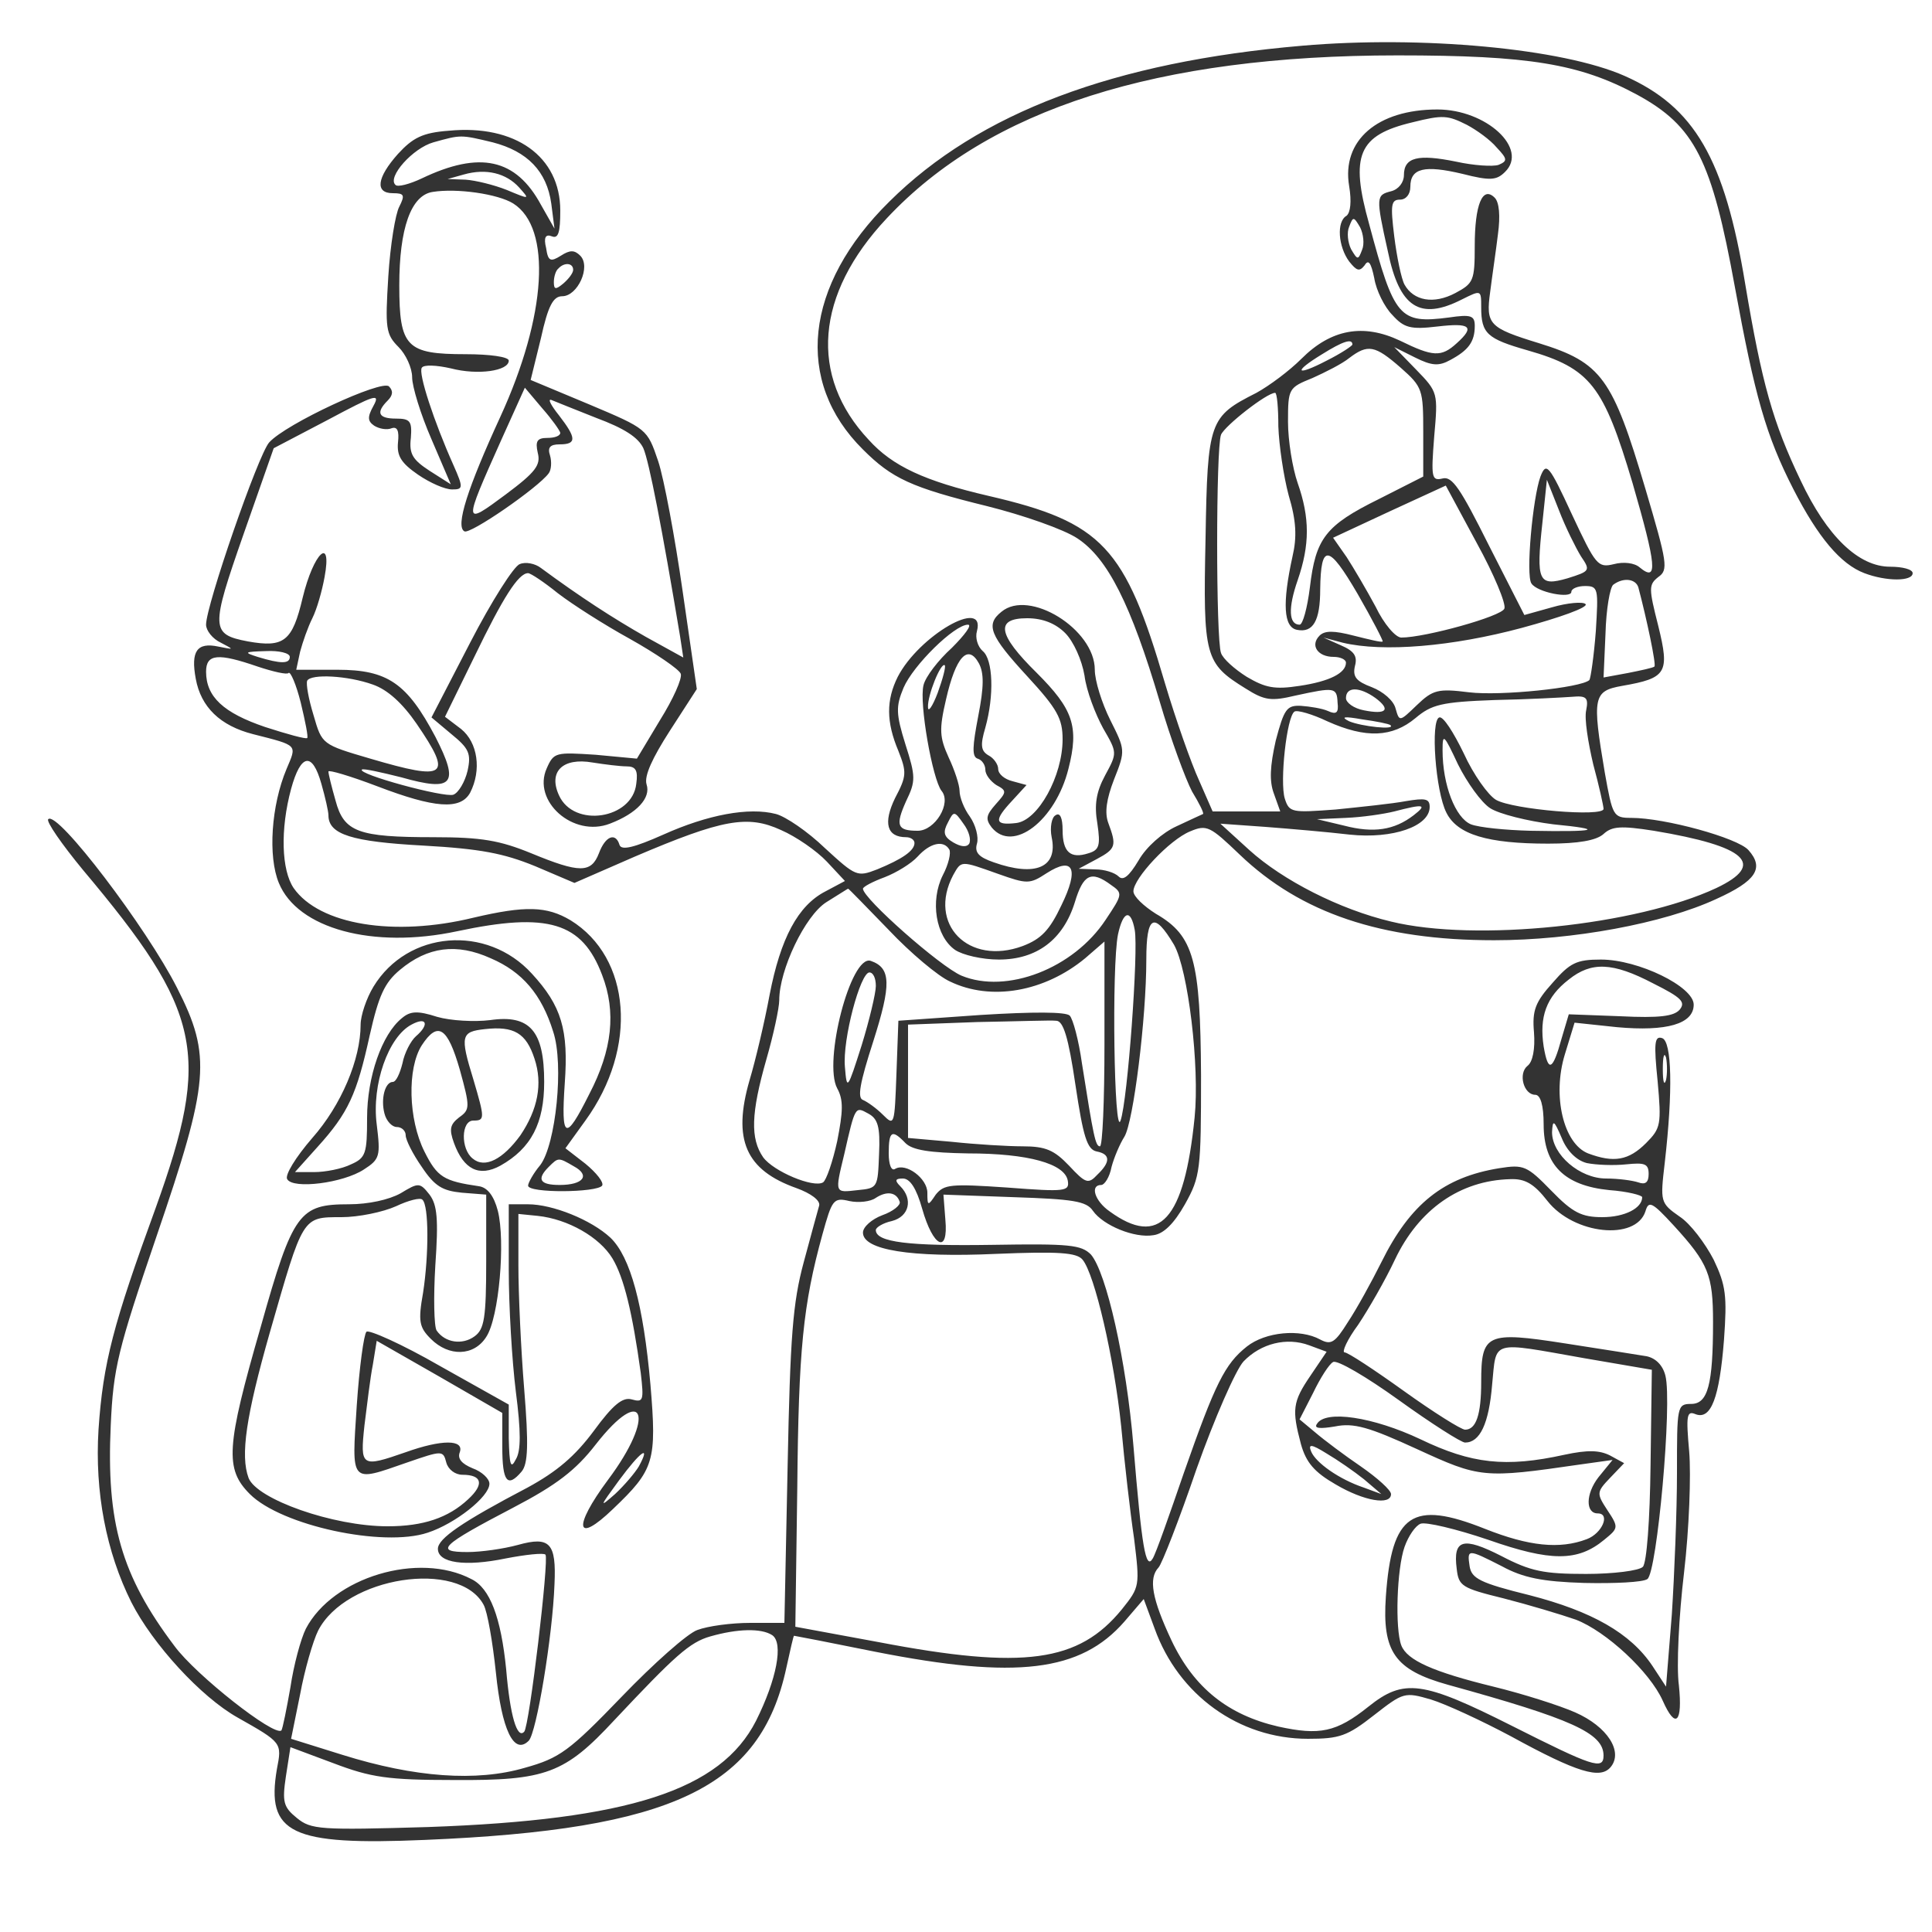  <svg  version="1.0" xmlns="http://www.w3.org/2000/svg"  width="300pt" height="300pt" viewBox="0 0 300 300"  preserveAspectRatio="xMidYMid meet">  <g transform="translate(0,300) scale(0.1,-0.1)" fill="#333333" stroke="none"> <path d="M2022 2929 c-292 -25 -502 -104 -641 -242 -132 -130 -148 -279 -41 -385 45 -45 75 -59 193 -88 56 -14 119 -36 140 -50 47 -31 83 -102 128 -254 17 -58 40 -120 50 -139 11 -18 19 -34 17 -35 -2 -1 -20 -9 -41 -19 -22 -10 -47 -32 -59 -53 -15 -25 -24 -32 -31 -25 -6 6 -22 11 -36 11 l-26 1 28 15 c30 16 31 21 18 56 -6 16 -3 37 9 68 18 45 17 46 -6 92 -13 26 -24 61 -24 78 0 63 -102 126 -145 90 -25 -20 -18 -37 40 -100 47 -51 55 -66 55 -98 0 -57 -38 -126 -72 -130 -34 -4 -35 4 -6 35 l22 24 -22 6 c-12 3 -22 11 -22 19 0 7 -7 17 -15 21 -12 7 -13 16 -5 43 14 50 12 106 -4 119 -8 7 -12 21 -9 31 14 53 -90 -7 -123 -71 -18 -36 -18 -70 1 -115 13 -33 13 -39 -5 -73 -19 -39 -13 -61 17 -61 7 0 13 -4 13 -9 0 -12 -19 -25 -58 -41 -31 -12 -33 -11 -81 33 -27 26 -61 49 -76 53 -42 11 -106 -1 -175 -32 -45 -20 -65 -25 -68 -16 -6 20 -22 14 -32 -13 -12 -31 -30 -31 -105 0 -49 20 -77 25 -152 25 -117 0 -139 8 -152 57 -6 21 -11 41 -11 45 0 3 34 -7 76 -23 89 -34 129 -37 144 -10 18 35 12 78 -14 99 l-25 19 46 94 c44 91 68 129 83 129 4 0 25 -14 46 -31 22 -17 72 -49 112 -71 41 -23 76 -47 79 -54 3 -7 -12 -40 -32 -72 l-36 -60 -64 6 c-62 4 -65 4 -76 -21 -23 -51 41 -108 98 -86 42 16 64 40 57 61 -4 13 9 41 36 83 l42 65 -22 152 c-12 84 -29 175 -38 202 -17 50 -17 50 -107 88 l-91 38 16 65 c11 50 19 65 33 65 24 0 45 46 28 63 -9 9 -16 9 -30 0 -16 -10 -20 -9 -23 12 -4 16 -1 22 9 18 10 -4 13 6 13 40 0 84 -70 134 -173 124 -41 -3 -56 -11 -79 -36 -33 -37 -36 -61 -8 -61 18 0 19 -3 10 -21 -6 -11 -14 -60 -17 -108 -5 -81 -4 -90 16 -110 11 -11 21 -32 21 -47 0 -14 13 -57 30 -96 l30 -70 -33 21 c-26 17 -32 26 -29 51 2 26 -1 30 -23 30 -27 0 -32 9 -13 28 8 8 9 15 2 22 -11 11 -160 -58 -186 -87 -17 -19 -98 -253 -98 -283 0 -9 10 -22 23 -28 21 -11 21 -11 -4 -6 -33 7 -43 -7 -35 -50 8 -44 38 -73 89 -86 71 -18 68 -16 52 -54 -24 -57 -29 -136 -12 -177 29 -71 146 -103 277 -75 141 30 194 14 225 -68 22 -57 16 -116 -20 -185 -37 -74 -44 -71 -38 17 6 83 -5 120 -51 170 -70 77 -193 67 -246 -20 -11 -18 -20 -45 -20 -59 0 -54 -30 -125 -75 -176 -26 -30 -43 -58 -39 -64 9 -16 87 -6 119 15 25 16 26 21 20 70 -8 62 18 136 54 155 24 13 28 0 7 -18 -8 -7 -18 -26 -21 -42 -4 -16 -10 -29 -15 -29 -12 0 -19 -26 -13 -49 3 -12 12 -21 19 -21 8 0 14 -6 14 -13 0 -7 11 -29 25 -49 20 -30 32 -37 62 -40 l38 -3 0 -103 c0 -89 -3 -106 -18 -117 -19 -14 -46 -10 -59 9 -4 6 -5 52 -2 101 5 72 3 94 -9 110 -15 19 -17 19 -45 2 -18 -10 -50 -17 -80 -17 -77 0 -87 -12 -137 -190 -54 -187 -56 -221 -17 -260 49 -49 207 -83 276 -60 43 14 96 56 96 76 0 8 -12 19 -26 24 -17 7 -24 15 -20 25 7 20 -28 20 -84 0 -69 -24 -71 -23 -64 42 4 32 9 74 13 94 l6 37 98 -56 97 -56 0 -53 c0 -54 8 -64 30 -38 10 12 11 42 4 128 -5 61 -9 148 -9 192 l0 80 30 -3 c47 -5 96 -33 116 -66 18 -30 31 -84 44 -178 5 -43 4 -46 -14 -41 -14 4 -29 -8 -59 -49 -29 -39 -57 -63 -103 -88 -101 -53 -139 -79 -139 -95 0 -22 42 -28 105 -15 31 6 59 9 62 6 6 -6 -25 -267 -33 -275 -11 -12 -22 25 -28 97 -8 80 -25 126 -54 140 -82 43 -215 3 -257 -77 -8 -16 -19 -57 -24 -91 -6 -34 -12 -64 -14 -67 -11 -10 -133 86 -166 131 -83 110 -106 192 -99 343 4 89 11 117 71 293 82 240 86 280 32 386 -47 93 -186 276 -200 262 -4 -3 21 -39 54 -79 185 -220 199 -285 113 -524 -66 -181 -82 -241 -89 -345 -6 -97 12 -190 51 -268 33 -65 108 -147 165 -179 69 -39 69 -39 61 -80 -17 -100 21 -119 230 -110 384 16 521 81 561 267 6 27 11 50 12 50 1 0 58 -11 127 -25 218 -43 318 -31 386 47 l30 35 17 -46 c37 -103 131 -171 238 -171 49 0 61 4 103 37 45 35 47 36 88 24 23 -7 79 -33 124 -57 104 -57 139 -67 155 -48 20 24 -5 63 -55 85 -25 11 -82 29 -127 40 -94 23 -134 41 -143 64 -10 26 -7 119 5 153 6 17 17 33 25 36 8 3 55 -8 105 -25 97 -34 139 -34 180 0 22 18 23 19 5 46 -17 26 -17 28 4 50 l22 23 -22 12 c-16 8 -34 9 -71 1 -91 -20 -144 -14 -223 24 -74 35 -148 46 -161 24 -5 -7 4 -8 28 -4 29 6 53 -1 127 -35 98 -45 103 -46 254 -24 l50 7 -22 -27 c-20 -26 -20 -56 -1 -56 20 0 7 -31 -17 -40 -42 -16 -90 -11 -158 16 -113 45 -145 24 -154 -105 -6 -86 14 -114 96 -137 192 -53 242 -75 242 -110 0 -23 -17 -17 -142 46 -139 70 -168 74 -223 30 -50 -40 -76 -45 -140 -31 -78 18 -131 60 -166 134 -30 64 -36 96 -20 113 5 5 32 74 59 153 28 79 61 154 73 167 27 28 67 38 102 25 l27 -10 -25 -37 c-28 -41 -29 -53 -15 -106 8 -29 21 -44 54 -63 44 -26 86 -33 86 -15 0 6 -21 25 -47 43 -25 17 -57 41 -71 53 l-24 20 21 41 c11 23 25 45 31 48 6 4 52 -23 102 -59 50 -36 97 -66 103 -66 23 0 37 29 42 90 7 70 -4 67 143 41 l105 -18 -2 -148 c-1 -86 -6 -152 -12 -158 -6 -6 -46 -11 -88 -11 -66 0 -86 4 -132 28 -59 30 -75 26 -69 -20 3 -27 8 -30 73 -46 39 -10 89 -25 112 -33 47 -18 115 -81 135 -126 20 -45 31 -34 25 24 -4 29 0 108 8 175 8 68 11 152 8 188 -5 56 -4 64 10 58 24 -9 37 26 44 115 5 69 3 85 -16 125 -13 25 -36 56 -53 67 -30 21 -30 23 -23 83 13 113 11 189 -4 194 -12 4 -13 -8 -7 -67 6 -67 5 -73 -18 -96 -27 -27 -50 -31 -90 -16 -38 15 -56 89 -36 154 l15 49 66 -7 c77 -7 119 5 119 35 0 28 -86 70 -144 70 -38 0 -48 -5 -75 -36 -27 -30 -32 -43 -29 -77 2 -26 -2 -46 -10 -52 -15 -12 -6 -45 12 -45 8 0 13 -16 13 -46 0 -63 32 -95 102 -102 28 -2 51 -8 51 -11 0 -17 -27 -31 -62 -31 -32 0 -46 7 -79 41 -38 39 -43 41 -81 35 -86 -14 -138 -55 -183 -146 -15 -30 -38 -72 -52 -93 -20 -32 -26 -36 -43 -27 -31 17 -85 12 -114 -11 -34 -27 -49 -57 -98 -197 -22 -64 -43 -124 -48 -132 -11 -19 -17 18 -30 175 -11 133 -42 269 -66 297 -15 15 -33 17 -153 15 -130 -2 -181 4 -181 23 0 4 11 11 25 14 27 7 33 34 13 54 -9 9 -8 12 4 12 11 0 21 -15 30 -47 17 -60 41 -71 36 -17 l-3 39 110 -4 c90 -3 112 -6 122 -21 16 -23 65 -43 94 -38 16 2 32 18 49 48 24 43 25 53 25 200 -1 179 -11 217 -70 251 -19 12 -35 27 -35 35 0 20 56 80 88 93 26 11 31 8 77 -36 95 -91 220 -133 395 -133 122 0 263 26 345 64 62 28 75 48 50 76 -17 19 -130 50 -182 50 -28 0 -29 3 -41 70 -20 118 -18 127 27 135 69 12 74 20 56 93 -15 59 -15 64 0 76 16 11 14 22 -20 137 -51 172 -68 196 -165 226 -78 24 -83 29 -76 80 3 24 9 64 12 89 4 29 2 50 -5 57 -19 19 -31 -11 -31 -75 0 -54 -2 -58 -30 -73 -34 -18 -65 -12 -79 13 -5 9 -12 43 -16 75 -6 49 -5 57 9 57 9 0 16 8 16 20 0 29 22 34 81 20 43 -11 53 -10 66 3 37 36 -29 97 -105 97 -93 0 -149 -48 -137 -119 4 -24 2 -41 -4 -46 -16 -9 -13 -48 4 -71 12 -15 16 -16 24 -6 6 10 10 4 15 -20 3 -19 16 -45 28 -57 18 -20 28 -23 70 -18 51 6 59 0 30 -26 -24 -22 -37 -21 -88 4 -57 27 -107 18 -153 -28 -19 -19 -50 -42 -70 -53 -73 -37 -76 -43 -79 -226 -4 -184 -1 -194 62 -233 30 -19 40 -20 78 -11 60 13 64 13 65 -11 2 -16 -2 -19 -15 -13 -9 4 -28 7 -42 8 -22 1 -26 -5 -39 -54 -9 -40 -10 -63 -3 -82 l10 -28 -52 0 -53 0 -21 48 c-12 26 -36 94 -53 151 -62 212 -97 250 -274 291 -99 23 -149 46 -186 87 -93 99 -83 226 28 344 159 170 420 253 793 253 204 0 283 -13 372 -61 90 -49 116 -101 152 -299 31 -169 48 -230 91 -314 38 -74 73 -116 110 -130 34 -13 75 -13 75 0 0 6 -16 10 -35 10 -49 0 -98 47 -139 134 -43 90 -60 150 -86 305 -32 195 -79 275 -187 323 -97 43 -316 63 -501 47z m256 -123 c15 -8 36 -23 46 -35 17 -18 17 -21 3 -27 -9 -3 -39 -1 -66 5 -59 12 -81 7 -81 -21 0 -11 -8 -22 -20 -25 -23 -6 -24 -8 -5 -93 18 -88 50 -108 115 -75 30 15 30 15 30 -12 0 -41 9 -49 72 -67 98 -28 118 -55 163 -206 37 -128 40 -155 11 -131 -8 7 -25 9 -40 5 -25 -6 -28 -2 -65 77 -36 78 -40 82 -49 59 -12 -33 -23 -153 -14 -166 9 -14 62 -24 62 -13 0 5 10 9 21 9 21 0 21 -4 17 -70 -3 -39 -8 -73 -10 -76 -13 -12 -138 -25 -187 -19 -48 6 -56 4 -81 -20 -27 -26 -27 -26 -33 -5 -3 12 -19 26 -37 33 -24 9 -30 16 -26 33 4 15 -1 23 -22 32 l-27 12 30 -8 c63 -15 170 -6 278 23 59 16 104 32 99 37 -4 4 -28 2 -52 -5 l-43 -12 -55 108 c-44 88 -57 108 -72 104 -17 -4 -18 1 -13 65 6 68 6 69 -28 104 l-34 35 32 -16 c26 -13 37 -14 55 -4 28 15 38 28 38 53 0 16 -6 18 -40 13 -77 -10 -85 -1 -124 145 -30 107 -17 138 67 158 48 12 55 11 85 -4z m-1513 -27 c54 -14 84 -45 91 -95 l5 -39 -21 37 c-39 72 -95 84 -185 41 -19 -9 -38 -14 -41 -10 -13 12 27 57 59 66 43 12 42 12 92 0z m41 -70 c17 -19 17 -19 -19 -4 -20 8 -49 15 -64 16 l-28 1 25 7 c35 10 66 2 86 -20z m-9 -25 c60 -38 52 -174 -20 -331 -51 -111 -70 -170 -56 -178 8 -6 115 68 131 90 4 5 5 18 2 28 -4 12 0 17 15 17 27 0 26 10 -1 45 -12 15 -18 26 -12 24 5 -2 37 -15 70 -28 43 -16 65 -30 73 -47 9 -21 29 -124 57 -292 l5 -33 -58 32 c-51 29 -102 62 -163 107 -9 7 -24 10 -33 6 -9 -3 -44 -58 -77 -122 l-60 -116 31 -26 c27 -22 31 -30 25 -57 -4 -17 -14 -34 -22 -37 -14 -5 -150 32 -142 39 2 2 29 -4 61 -12 81 -23 91 -11 53 63 -44 83 -74 104 -152 104 l-64 0 6 28 c4 15 12 38 19 52 7 14 15 42 19 64 12 65 -17 38 -34 -32 -16 -68 -29 -78 -85 -68 -58 11 -58 20 -7 166 l47 134 84 44 c73 39 82 42 71 22 -10 -18 -9 -24 1 -31 8 -5 20 -7 27 -4 9 3 12 -4 10 -22 -2 -21 5 -32 31 -50 19 -13 42 -23 53 -23 17 0 18 2 2 38 -30 67 -55 143 -49 151 3 5 23 4 45 -1 42 -11 90 -4 90 12 0 6 -30 10 -67 10 -92 0 -103 11 -103 107 0 88 18 140 52 145 37 6 101 -3 125 -18z m1318 -72 c-6 -16 -7 -16 -17 1 -5 10 -7 26 -3 35 6 16 7 16 17 -1 5 -10 7 -26 3 -35z m-1225 -31 c0 -5 -7 -14 -15 -21 -12 -10 -15 -10 -15 2 0 8 3 18 7 21 9 10 23 9 23 -2z m1210 -116 c0 -2 -18 -14 -40 -25 -48 -25 -53 -18 -7 10 32 20 47 25 47 15z m75 -36 c34 -30 35 -34 35 -100 l0 -69 -69 -35 c-83 -41 -98 -61 -107 -137 -4 -32 -11 -58 -16 -58 -17 0 -18 26 -3 69 19 55 19 97 0 151 -8 23 -15 66 -15 95 0 52 1 53 38 68 20 9 46 22 57 31 29 22 40 20 80 -15z m-1305 -101 c0 -5 -9 -8 -20 -8 -16 0 -19 -5 -15 -23 5 -19 -3 -30 -50 -65 -66 -49 -66 -48 -7 84 l37 82 27 -32 c15 -17 27 -34 28 -38z m1115 10 c1 -29 8 -77 16 -107 12 -40 13 -65 6 -95 -16 -73 -14 -110 7 -114 25 -5 36 14 36 63 1 72 13 70 58 -7 23 -40 40 -73 39 -74 -1 -2 -21 3 -45 9 -31 8 -45 8 -53 0 -15 -15 -3 -33 22 -33 10 0 19 -4 19 -9 0 -16 -25 -29 -72 -36 -39 -6 -53 -3 -82 14 -19 12 -37 28 -40 37 -8 21 -8 318 0 339 6 14 71 65 84 65 3 0 5 -24 5 -52z m351 -283 c-4 -12 -123 -45 -160 -45 -9 0 -27 21 -40 48 -14 26 -34 60 -45 77 l-21 30 88 41 87 40 48 -89 c27 -49 46 -95 43 -102z m119 81 c15 -22 14 -23 -21 -34 -45 -13 -49 -5 -39 86 l7 67 19 -48 c10 -26 26 -58 34 -71z m89 -48 c13 -49 28 -120 25 -123 -2 -2 -21 -6 -41 -10 l-38 -7 3 68 c1 38 7 72 12 76 16 12 35 9 39 -4z m-890 -71 c13 -13 26 -42 30 -66 3 -24 17 -60 29 -82 22 -38 22 -38 3 -73 -14 -26 -17 -46 -12 -75 5 -34 3 -41 -14 -46 -28 -9 -40 2 -40 36 0 19 -4 28 -11 23 -6 -3 -9 -19 -6 -34 10 -47 -25 -62 -90 -39 -23 8 -30 15 -26 29 3 10 -2 29 -11 42 -9 12 -16 30 -16 40 0 9 -8 33 -17 52 -14 31 -15 43 -4 90 15 66 34 87 51 56 8 -15 8 -36 -1 -82 -9 -47 -10 -63 -1 -66 7 -2 12 -10 12 -17 0 -8 8 -18 17 -24 17 -9 16 -11 -1 -30 -15 -17 -16 -23 -6 -36 33 -40 99 11 119 91 17 66 7 93 -49 149 -61 60 -65 85 -15 85 24 0 44 -8 59 -23z m-176 -23 c-21 -19 -41 -45 -44 -58 -7 -28 14 -146 28 -164 16 -19 -10 -62 -37 -62 -32 0 -35 8 -18 46 15 31 15 38 -1 88 -15 48 -15 59 -3 88 15 35 79 98 100 98 7 0 -5 -16 -25 -36z m-1028 -14 c0 -11 -14 -11 -50 0 -22 7 -21 8 13 9 20 1 37 -3 37 -9z m-50 -15 c24 -8 46 -13 48 -10 3 3 12 -18 19 -46 7 -29 12 -54 10 -55 -2 -2 -31 6 -65 17 -65 22 -92 47 -92 86 0 28 19 29 80 8z m1056 -41 c-8 -21 -15 -31 -15 -22 -1 18 20 70 26 65 2 -2 -3 -21 -11 -43z m-877 13 c23 -8 46 -29 68 -61 56 -82 47 -89 -72 -54 -75 22 -75 22 -88 67 -8 26 -12 49 -10 54 6 11 63 8 102 -6z m1557 -21 c24 -18 17 -26 -18 -19 -16 3 -28 12 -28 19 0 18 21 18 46 0z m327 -19 c-3 -13 3 -50 11 -84 9 -33 16 -65 16 -69 0 -13 -141 -1 -167 14 -12 7 -35 39 -50 72 -16 33 -32 58 -38 56 -14 -4 -6 -115 11 -148 17 -34 64 -48 158 -48 47 0 75 5 86 15 13 12 27 13 78 5 144 -24 175 -52 97 -89 -124 -58 -374 -84 -505 -52 -80 19 -168 64 -220 111 l-45 41 70 -5 c39 -3 97 -8 131 -12 67 -7 124 13 124 43 0 13 -7 14 -37 9 -21 -4 -70 -9 -109 -13 -68 -5 -72 -5 -79 17 -8 26 3 127 15 135 4 3 28 -4 51 -15 60 -27 101 -25 137 5 25 21 40 25 123 28 52 1 106 4 120 5 22 2 26 -1 22 -21z m-304 -23 c9 -8 -45 -2 -64 6 -14 7 -8 8 20 3 22 -3 42 -7 44 -9z m155 -129 c14 -9 58 -20 98 -25 82 -8 68 -12 -36 -10 -38 1 -79 5 -92 10 -24 10 -44 61 -44 115 0 27 2 25 24 -22 14 -28 36 -59 50 -68z m-1815 38 c6 -21 11 -43 11 -49 0 -30 37 -41 147 -47 89 -5 125 -12 174 -32 l61 -26 94 41 c136 58 175 65 227 41 23 -10 55 -32 71 -49 l28 -30 -30 -16 c-43 -22 -70 -73 -87 -161 -8 -43 -22 -102 -31 -132 -27 -93 -6 -140 73 -168 22 -8 37 -19 35 -27 -2 -7 -13 -47 -24 -88 -17 -63 -21 -115 -25 -317 l-5 -243 -53 0 c-30 0 -66 -5 -82 -11 -15 -5 -68 -52 -118 -104 -81 -84 -96 -95 -150 -110 -75 -22 -171 -15 -283 20 l-80 25 14 69 c7 38 20 83 28 99 43 84 219 111 257 40 6 -11 14 -58 19 -105 9 -89 28 -129 51 -106 12 12 37 162 40 243 3 64 -7 75 -57 61 -22 -6 -57 -11 -78 -11 -52 0 -42 10 71 69 67 35 97 58 128 98 75 96 94 45 19 -55 -55 -74 -50 -101 8 -45 64 61 68 74 58 193 -11 124 -31 198 -62 228 -30 28 -90 52 -128 52 l-30 0 0 -102 c0 -56 5 -141 11 -189 8 -62 8 -92 0 -105 -8 -16 -10 -9 -11 33 l0 52 -107 60 c-59 34 -111 57 -114 53 -4 -4 -11 -55 -15 -114 -8 -123 -11 -120 78 -89 55 19 56 19 61 0 3 -11 14 -19 25 -19 31 0 34 -15 9 -38 -31 -29 -70 -42 -125 -42 -85 0 -203 42 -216 75 -13 35 -4 96 33 226 52 181 50 179 111 179 27 0 65 8 85 17 19 9 38 14 41 10 10 -9 10 -85 1 -144 -8 -45 -6 -54 12 -72 28 -28 67 -27 86 3 20 30 30 149 18 196 -6 23 -16 36 -29 38 -55 8 -65 14 -85 54 -25 50 -27 129 -4 165 25 38 40 28 59 -38 16 -58 16 -62 -1 -74 -14 -11 -16 -18 -8 -40 15 -41 39 -53 72 -35 48 27 68 66 68 130 0 79 -22 105 -84 96 -24 -3 -61 -1 -82 5 -31 10 -42 9 -55 -2 -31 -25 -54 -91 -54 -155 0 -55 -2 -62 -25 -72 -14 -7 -40 -12 -57 -12 l-30 0 35 39 c48 53 61 82 81 173 14 62 23 82 47 102 43 36 88 42 141 18 49 -21 79 -56 97 -114 17 -51 4 -175 -20 -207 -11 -13 -19 -28 -19 -32 0 -12 107 -11 115 0 3 5 -9 20 -26 34 l-31 24 31 43 c82 113 71 253 -23 311 -37 22 -70 23 -151 4 -123 -30 -239 -11 -279 46 -19 28 -21 91 -4 154 15 55 33 58 47 8z m474 27 c14 0 18 -6 15 -27 -6 -55 -97 -69 -120 -18 -17 37 6 59 52 51 19 -3 43 -6 53 -6z m1222 -76 c-30 -23 -62 -28 -108 -16 l-42 10 45 2 c25 1 59 6 75 10 46 12 52 11 30 -6z m-690 -44 c-4 -6 -13 -5 -25 2 -15 9 -16 16 -8 31 9 18 10 18 24 -2 9 -12 12 -25 9 -31z m-31 -9 c3 -5 -1 -23 -10 -40 -20 -40 -11 -95 19 -116 12 -8 42 -15 68 -15 59 0 100 31 118 89 13 43 25 50 56 27 19 -13 18 -15 -8 -54 -50 -76 -154 -116 -224 -87 -33 14 -153 120 -153 135 0 3 15 11 34 18 18 7 41 21 51 32 19 21 40 26 49 11z m76 -38 c45 -16 49 -16 75 1 42 27 51 7 23 -50 -18 -38 -31 -52 -60 -63 -84 -31 -148 34 -108 110 13 23 11 23 70 2z m-170 -87 c34 -36 77 -72 95 -80 64 -31 147 -16 210 36 l30 26 0 -159 c0 -88 -3 -159 -7 -159 -7 0 -10 15 -28 129 -5 36 -14 69 -19 74 -6 6 -57 6 -138 1 l-128 -9 -3 -82 c-3 -80 -3 -82 -21 -64 -10 10 -24 20 -31 23 -9 3 -5 26 16 91 28 88 28 114 -4 125 -31 10 -74 -157 -52 -198 10 -18 9 -36 0 -82 -7 -32 -17 -61 -22 -64 -15 -9 -77 17 -93 39 -20 29 -19 68 5 152 11 38 20 80 20 92 0 47 40 131 73 152 18 11 33 21 34 21 1 0 29 -29 63 -64z m382 0 c6 -32 -11 -265 -22 -296 -10 -29 -14 239 -4 289 8 37 20 40 26 7z m61 -23 c22 -39 40 -189 32 -268 -16 -160 -55 -202 -132 -146 -23 16 -31 41 -13 41 5 0 13 12 16 28 4 15 13 36 20 47 14 23 34 184 34 275 0 69 12 75 43 23z m744 -60 c44 -22 51 -29 41 -41 -9 -10 -31 -13 -92 -10 l-80 3 -11 -37 c-14 -51 -21 -54 -28 -13 -7 46 4 77 39 104 35 28 68 27 131 -6z m-1207 -4 c0 -11 -10 -53 -22 -92 -22 -69 -23 -71 -26 -34 -4 43 24 147 38 147 6 0 10 -9 10 -21z m310 -154 c12 -80 18 -100 33 -103 21 -4 22 -16 1 -36 -14 -15 -18 -14 -44 14 -23 24 -36 30 -72 30 -23 0 -73 3 -110 7 l-68 6 0 88 0 88 108 4 c59 1 114 3 122 2 11 0 19 -25 30 -100z m-840 41 c13 -39 5 -79 -22 -119 -27 -37 -55 -52 -74 -36 -19 15 -18 59 1 59 18 0 18 3 0 64 -21 68 -19 74 18 78 45 5 64 -6 77 -46z m1757 -33 c-3 -10 -5 -2 -5 17 0 19 2 27 5 18 2 -10 2 -26 0 -35z m-1222 -115 c-2 -52 -2 -53 -33 -56 -36 -4 -36 -6 -21 56 17 75 17 74 37 63 15 -8 19 -20 17 -63z m1099 -14 c15 -3 42 -4 61 -2 29 3 35 1 35 -15 0 -13 -5 -17 -16 -13 -9 3 -31 6 -50 6 -41 0 -84 37 -84 72 1 20 3 19 15 -9 8 -20 23 -35 39 -39z m-1058 31 c11 -11 38 -15 97 -16 94 0 150 -16 155 -42 3 -17 -3 -18 -94 -11 -88 6 -98 5 -111 -11 -12 -18 -13 -18 -13 3 0 22 -33 47 -50 37 -6 -4 -10 7 -10 24 0 35 5 38 26 16z m-515 -36 c26 -14 15 -29 -22 -29 -31 0 -36 9 -17 28 15 15 15 15 39 1z m1512 -54 c41 -52 137 -62 152 -16 5 17 10 15 44 -22 54 -59 61 -77 61 -150 0 -97 -8 -127 -34 -127 -22 0 -22 -4 -22 -107 0 -60 -4 -158 -8 -220 l-9 -112 -21 32 c-34 51 -94 85 -191 110 -77 19 -90 26 -93 45 -4 27 -3 27 50 0 33 -18 63 -24 128 -26 47 -1 91 1 98 6 15 10 39 274 28 316 -4 16 -15 27 -29 30 -12 2 -69 11 -127 20 -122 19 -130 15 -130 -60 0 -51 -8 -74 -25 -74 -6 0 -49 27 -95 60 -46 33 -87 60 -92 60 -5 0 4 20 21 43 16 24 42 69 57 101 37 78 101 123 179 125 23 1 37 -7 58 -34z m-1006 -1 c2 -5 -10 -15 -27 -21 -16 -6 -30 -18 -30 -27 0 -27 74 -39 207 -33 97 4 125 2 134 -9 19 -23 49 -153 60 -259 5 -55 14 -134 20 -174 9 -74 9 -75 -19 -110 -67 -82 -152 -94 -377 -51 l-130 24 3 215 c2 216 9 285 39 394 15 54 17 58 42 52 14 -3 33 -1 41 5 17 11 32 9 37 -6z m721 -431 l27 -23 -27 10 c-39 13 -75 39 -82 56 -5 12 0 12 24 -3 17 -10 43 -28 58 -40z m-1126 20 c-6 -10 -22 -29 -37 -43 -25 -22 -24 -20 6 21 34 46 50 57 31 22z m207 -262 c18 -12 7 -69 -25 -133 -55 -108 -198 -154 -509 -165 -168 -5 -182 -4 -204 14 -21 17 -23 25 -17 65 l7 45 67 -25 c58 -22 84 -26 187 -26 143 -1 172 10 249 93 94 100 117 121 149 130 42 12 79 13 96 2z"/> </g> </svg> 